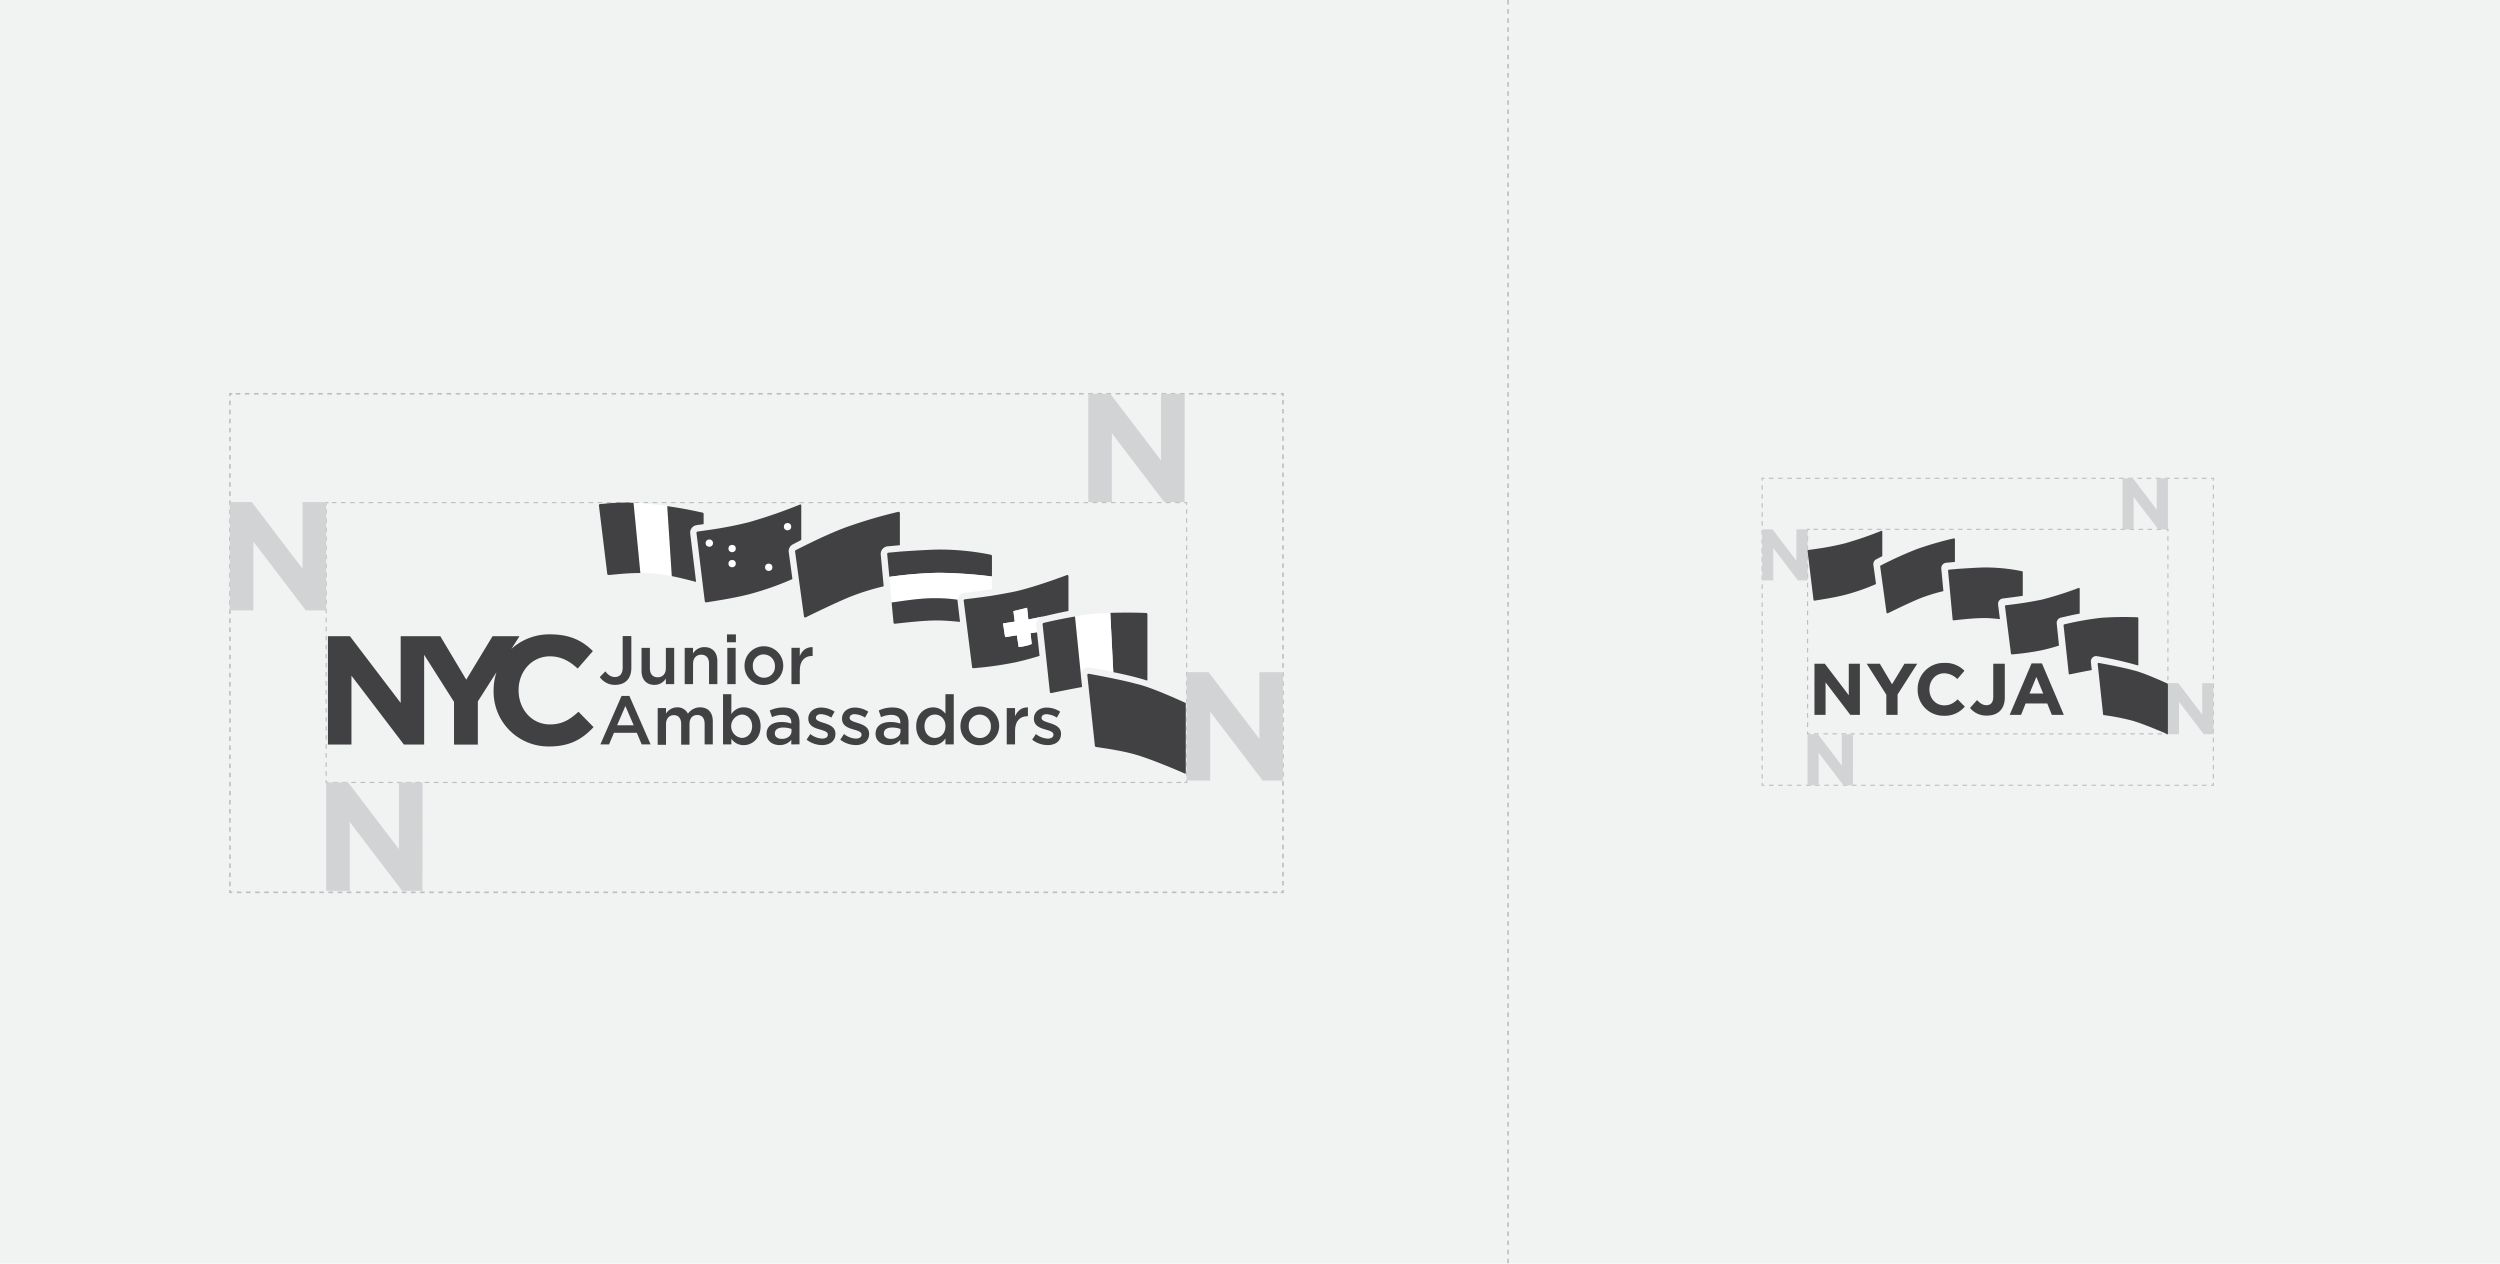 <svg xmlns="http://www.w3.org/2000/svg" viewBox="0 0 1096.32 554.1"><defs><style>.cls-1{fill:#f1f2f2;}.cls-11,.cls-14,.cls-15,.cls-16,.cls-17,.cls-2,.cls-4,.cls-5,.cls-6,.cls-7,.cls-8,.cls-9{fill:none;}.cls-14,.cls-15,.cls-16,.cls-17,.cls-2,.cls-4,.cls-5,.cls-6,.cls-7,.cls-8,.cls-9{stroke:#231f20;stroke-miterlimit:10;}.cls-2,.cls-4,.cls-5,.cls-6{stroke-width:0.71px;}.cls-2{stroke-dasharray:2 2;}.cls-2,.cls-3{opacity:0.25;}.cls-5{stroke-dasharray:2.01 2.01;}.cls-6{stroke-dasharray:1.99 1.99;}.cls-14,.cls-15,.cls-16,.cls-17,.cls-7,.cls-8,.cls-9{stroke-width:0.5px;}.cls-8{stroke-dasharray:2.01 2.01;}.cls-9{stroke-dasharray:1.98 1.98;}.cls-10{fill:#414042;}.cls-12{fill:#fff;}.cls-13{fill:#d1d3d4;}.cls-14{stroke-dasharray:1.98 1.98;}.cls-15{stroke-dasharray:2.04 2.04;}.cls-16{stroke-dasharray:2.02 2.02;}.cls-17{stroke-dasharray:1.98 1.98;}</style></defs><title>Asset 5</title><g id="Layer_2" data-name="Layer 2"><g id="Layer_1-2" data-name="Layer 1"><rect class="cls-1" width="1096.32" height="554.1"/><line class="cls-2" x1="661.34" x2="661.34" y2="554.1"/><g class="cls-3"><polyline class="cls-4" points="562.63 173.68 562.63 172.68 561.63 172.68"/><line class="cls-5" x1="559.62" y1="172.68" x2="102.84" y2="172.68"/><polyline class="cls-4" points="101.83 172.68 100.83 172.68 100.83 173.68"/><line class="cls-6" x1="100.83" y1="175.67" x2="100.83" y2="389.32"/><polyline class="cls-4" points="100.83 390.31 100.83 391.31 101.83 391.31"/><line class="cls-5" x1="103.84" y1="391.31" x2="560.63" y2="391.31"/><polyline class="cls-4" points="561.63 391.31 562.63 391.31 562.63 390.31"/><line class="cls-6" x1="562.63" y1="388.32" x2="562.63" y2="174.67"/></g><g class="cls-3"><polyline class="cls-7" points="520.38 221.41 520.38 220.41 519.38 220.41"/><line class="cls-8" x1="517.37" y1="220.41" x2="145.05" y2="220.41"/><polyline class="cls-7" points="144.04 220.41 143.04 220.41 143.04 221.41"/><line class="cls-9" x1="143.04" y1="223.39" x2="143.04" y2="341.15"/><polyline class="cls-7" points="143.04 342.14 143.04 343.14 144.04 343.14"/><line class="cls-8" x1="146.05" y1="343.14" x2="518.37" y2="343.14"/><polyline class="cls-7" points="519.38 343.14 520.38 343.14 520.38 342.14"/><line class="cls-9" x1="520.38" y1="340.16" x2="520.38" y2="222.4"/></g><path class="cls-10" d="M253.68,312.12c-3.73,3.39-7.06,5.56-12.49,5.56-8.14,0-13.77-6.79-13.77-14.93v-.14c0-8.14,5.77-14.79,13.77-14.79,4.75,0,8.48,2,12.15,5.36l6.65-7.67c-4.41-4.34-9.77-7.33-18.73-7.33a24.73,24.73,0,0,0-17,6.38l3.56-5.57H216l-11.54,19.07L193.09,279H175.71v29.25L153.45,279h-9.64v47.5h10.31v-30.2l23,30.2H186V287.14l13.1,20.65v18.73h10.45V307.58l8.17-12.8a25.67,25.67,0,0,0-1.26,8v.13a24,24,0,0,0,24.36,24.43c9.16,0,14.59-3.26,19.47-8.48Z"/><path class="cls-10" d="M269.78,300.33a8,8,0,0,1-6.76-3.41l2.44-2.5c1.24,1.57,2.47,2.47,4.25,2.47,2,0,3.35-1.33,3.35-4.13V278.92h3.8v13.93C276.87,297.86,273.94,300.33,269.78,300.33Z"/><path class="cls-10" d="M292,284.11h3.65V300H292v-2.47a5.73,5.73,0,0,1-5,2.81c-3.59,0-5.67-2.41-5.67-6.12V284.11H285v9c0,2.47,1.24,3.89,3.41,3.89s3.59-1.48,3.59-4Z"/><path class="cls-10" d="M303.91,300h-3.65V284.11h3.65v2.47a5.73,5.73,0,0,1,5-2.8c3.59,0,5.67,2.41,5.67,6.12V300h-3.65v-9c0-2.47-1.24-3.89-3.41-3.89s-3.59,1.48-3.59,4Z"/><path class="cls-10" d="M318.8,281.66v-3.47h3.92v3.47Zm.15,18.37V284.11h3.65V300Z"/><path class="cls-10" d="M334.94,300.38a8.24,8.24,0,0,1-8.44-8.26,8.49,8.49,0,1,1,8.44,8.26Zm0-13.42a4.78,4.78,0,0,0-4.79,5.1,4.92,4.92,0,0,0,4.86,5.16,4.79,4.79,0,0,0,4.82-5.1A4.93,4.93,0,0,0,334.94,287Z"/><path class="cls-10" d="M350.73,300h-3.65V284.09h3.65v3.59c1-2.38,2.83-4,5.64-3.89v3.86h-.21c-3.2,0-5.43,2.08-5.43,6.3Z"/><path class="cls-10" d="M285.31,326.44h-3.92l-2.14-5.1h-10l-2.17,5.1h-3.8l9.29-21.26H276Zm-11.07-16.83-3.62,8.44h7.27Z"/><path class="cls-10" d="M307,310.19c3.47,0,5.58,2.2,5.58,6.09v10.16H309v-9c0-2.53-1.18-3.89-3.23-3.89s-3.41,1.39-3.41,4v9h-3.65v-9.08c0-2.47-1.2-3.86-3.23-3.86s-3.41,1.51-3.41,4v9h-3.65V310.52h3.65v2.41a5.71,5.71,0,0,1,4.86-2.74,5,5,0,0,1,4.74,2.8A6.5,6.5,0,0,1,307,310.19Z"/><path class="cls-10" d="M326.12,326.77a6.49,6.49,0,0,1-5.4-2.81v2.47h-3.65v-22h3.65v8.75a6.36,6.36,0,0,1,5.4-3c3.77,0,7.42,3,7.42,8.29S329.92,326.77,326.12,326.77Zm-.84-13.42a5.15,5.15,0,0,0,0,10.25c2.5,0,4.55-2,4.55-5.13S327.75,313.35,325.28,313.35Z"/><path class="cls-10" d="M347,326.44v-2a6.44,6.44,0,0,1-5.16,2.29c-3,0-5.67-1.72-5.67-4.91v-.06c0-3.44,2.74-5.13,6.45-5.13a13.33,13.33,0,0,1,4.4.67v-.39c0-2.2-1.39-3.41-3.92-3.41a11.08,11.08,0,0,0-4.55,1l-1-2.92a13.64,13.64,0,0,1,6.06-1.33c4.7,0,7,2.47,7,6.72v9.44Zm.09-6.76a10.48,10.48,0,0,0-3.65-.63c-2.29,0-3.65.94-3.65,2.56v.06c0,1.51,1.35,2.35,3.08,2.35,2.41,0,4.22-1.36,4.22-3.35Z"/><path class="cls-10" d="M360.47,326.74a11.19,11.19,0,0,1-6.76-2.38l1.63-2.47a8.92,8.92,0,0,0,5.22,2c1.57,0,2.47-.66,2.47-1.72v-.06c0-1.24-1.69-1.66-3.56-2.23-2.35-.66-5-1.63-5-4.68v-.06c0-3,2.5-4.86,5.67-4.86a11.06,11.06,0,0,1,5.85,1.81l-1.45,2.6a9.24,9.24,0,0,0-4.5-1.51c-1.42,0-2.23.67-2.23,1.6v.06c0,1.15,1.72,1.63,3.59,2.23,2.32.73,4.95,1.78,4.95,4.65v.06C366.38,325.08,363.78,326.74,360.47,326.74Z"/><path class="cls-10" d="M375.25,326.74a11.19,11.19,0,0,1-6.76-2.38l1.63-2.47a8.92,8.92,0,0,0,5.22,2c1.57,0,2.47-.66,2.47-1.72v-.06c0-1.24-1.69-1.66-3.56-2.23-2.35-.66-5-1.63-5-4.68v-.06c0-3,2.5-4.86,5.67-4.86a11.06,11.06,0,0,1,5.85,1.81l-1.45,2.6a9.25,9.25,0,0,0-4.5-1.51c-1.42,0-2.23.67-2.23,1.6v.06c0,1.15,1.72,1.63,3.59,2.23,2.32.73,4.95,1.78,4.95,4.65v.06C381.16,325.08,378.57,326.74,375.25,326.74Z"/><path class="cls-10" d="M394.8,326.44v-2a6.44,6.44,0,0,1-5.16,2.29c-3,0-5.67-1.72-5.67-4.91v-.06c0-3.44,2.74-5.13,6.45-5.13a13.33,13.33,0,0,1,4.4.67v-.39c0-2.2-1.39-3.41-3.92-3.41a11.08,11.08,0,0,0-4.55,1l-1-2.92a13.64,13.64,0,0,1,6.06-1.33c4.7,0,7,2.47,7,6.72v9.44Zm.09-6.76a10.48,10.48,0,0,0-3.65-.63c-2.29,0-3.65.94-3.65,2.56v.06c0,1.51,1.36,2.35,3.08,2.35,2.41,0,4.22-1.36,4.22-3.35Z"/><path class="cls-10" d="M414.6,326.44v-2.65a6.38,6.38,0,0,1-5.43,3c-3.74,0-7.39-3-7.39-8.29s3.59-8.29,7.39-8.29a6.6,6.6,0,0,1,5.43,2.8v-8.57h3.65v22ZM410,313.35c-2.5,0-4.58,1.93-4.58,5.13s2.11,5.13,4.58,5.13,4.61-2,4.61-5.13S412.49,313.35,410,313.35Z"/><path class="cls-10" d="M429.63,326.8a8.24,8.24,0,0,1-8.44-8.26,8.49,8.49,0,1,1,8.44,8.26Zm0-13.42a4.78,4.78,0,0,0-4.79,5.1,4.92,4.92,0,0,0,4.86,5.16,4.79,4.79,0,0,0,4.82-5.1A4.93,4.93,0,0,0,429.63,313.38Z"/><path class="cls-10" d="M445.13,326.45h-3.65V310.52h3.65v3.59c1-2.38,2.83-4,5.64-3.89v3.86h-.21c-3.2,0-5.43,2.08-5.43,6.3Z"/><path class="cls-10" d="M459.4,326.75a11.19,11.19,0,0,1-6.76-2.38l1.63-2.47a8.92,8.92,0,0,0,5.22,2c1.57,0,2.47-.66,2.47-1.72v-.06c0-1.24-1.69-1.66-3.56-2.23-2.35-.66-5-1.63-5-4.68v-.06c0-3,2.5-4.86,5.67-4.86a11.06,11.06,0,0,1,5.85,1.81l-1.45,2.6a9.25,9.25,0,0,0-4.5-1.51c-1.42,0-2.23.67-2.23,1.6v.06c0,1.15,1.72,1.63,3.59,2.23,2.32.73,4.95,1.78,4.95,4.65v.06C465.31,325.09,462.72,326.75,459.4,326.75Z"/><line class="cls-11" x1="451.74" y1="275.78" x2="453.12" y2="288.86"/><circle class="cls-12" cx="311.99" cy="236.56" r="1.61"/><circle class="cls-12" cx="322" cy="238.94" r="1.61"/><circle class="cls-12" cx="322" cy="245.55" r="1.61"/><circle class="cls-12" cx="338.04" cy="247.16" r="1.61"/><circle class="cls-12" cx="346.29" cy="229.35" r="1.61"/><path class="cls-12" d="M285.54,221.07c-2.88-.32-5.46-.5-7.78-.59l3,30.8c1.51,0,3.1,0,4.77.14a67.38,67.38,0,0,1,9,1.23l-2-30.69C290.47,221.66,288.13,221.36,285.54,221.07Z"/><path class="cls-10" d="M274.15,220.41c-5.34,0-8.88.48-11,.63a.55.55,0,0,0-.51.62l3.66,30a.54.54,0,0,0,.53.49h0c2.09-.07,7.15-.86,13.94-.86h.05l-3-30.8Q275.84,220.41,274.15,220.41Z"/><path class="cls-10" d="M305.46,230.29l3.1-.44v-4.51a.55.55,0,0,0-.44-.54c-2.17-.42-7-1.64-15.52-2.84l2,30.69c4,.8,7.79,1.8,10.43,2.49a.16.16,0,0,0,.2-.18l-2.55-21A3.34,3.34,0,0,1,305.46,230.29Z"/><path class="cls-10" d="M347.74,238.69c.42-.2,1.08-.55,1.91-1l1.49-.78a.44.44,0,0,0,.24-.39V221.85c0-.32,0-.83-.73-.52A223.23,223.23,0,0,1,328.41,229a170.64,170.64,0,0,1-17.06,3.33l-2.8.4-2.67.38a.55.55,0,0,0-.46.61l2.7,22.18.17,1.4.17,1.38.62,5a.55.55,0,0,0,.54.49h.09c2.81-.47,11.58-1.74,18.7-3.55A130.22,130.22,0,0,0,347.36,254a.21.21,0,0,0,.12-.22l-1.59-11.65A3.33,3.33,0,0,1,347.74,238.69Z"/><path class="cls-10" d="M386.74,241.12a3.34,3.34,0,0,1,2.54-1.54l5.13-.47a.23.23,0,0,0,.21-.24V225a.55.55,0,0,0-.56-.55h-.13A215.49,215.49,0,0,0,371.62,231c-9.25,3.29-22.12,10-22.66,10.26a.54.54,0,0,0-.3.57l1.5,11,.2,1.46.2,1.46,2,14.56a.55.55,0,0,0,.54.48.54.54,0,0,0,.24-.06c2.87-1.44,13.55-6.62,19.19-8.91a103.16,103.16,0,0,1,14.79-4.65.25.25,0,0,0,.19-.27l-1.26-13.46A3.53,3.53,0,0,1,386.74,241.12Z"/><path class="cls-10" d="M435,252.83v-9a.57.57,0,0,0-.47-.55A111.52,111.52,0,0,0,412,241c-4.93,0-16.89.86-17.34.9l-5.1.47a.55.55,0,0,0-.5.6l.94,10a177.56,177.56,0,0,1,21.63-1.77A205.51,205.51,0,0,1,435,252.83Z"/><path class="cls-12" d="M419.83,263a3.36,3.36,0,0,1,2.88-3l1.87-.23c2.4-.29,6.25-.76,10.41-1.4v-5.59a205.51,205.51,0,0,0-23.4-1.61A177.56,177.56,0,0,0,390,253l.32,3.42.73,7.78c2.2-.18,11.23-1.83,18.55-1.87A68.21,68.21,0,0,1,419.83,263Z"/><path class="cls-10" d="M409.55,262.32c-7.32,0-16.35,1.69-18.55,1.87l.83,8.84a.55.55,0,0,0,.54.5h.06c2.59-.26,11.88-1.44,18.39-1.44H412c2.72.07,5.88.32,9,.63,0,0-1.15-9.47-1.13-9.73A68.21,68.21,0,0,0,409.55,262.32Z"/><path class="cls-10" d="M459.26,269.93c2.23-.52,5.49-1.28,9.29-2V252.69a.55.55,0,0,0-.54-.56c-.06,0-13.25,5.06-22.54,7.18-2.44.56-10,1.86-10.48,1.93-5.35.81-10.11,1.34-11.91,1.58a.55.55,0,0,0-.47.62l1.21,9.6,2.46,19.51a.55.55,0,0,0,.54.48h.06a157,157,0,0,0,18.66-2.63c3.7-.84,7.18-1.8,10.33-2.77l-1.12-10.41-2.84.44.52,4.72a13.18,13.18,0,0,1-2.85.88,19.81,19.81,0,0,1-2.86.47l-.8-5.15-5.15.8-.93-6,5.15-.8-.59-4.6,6-1.47.55,5.14,6.08-1.26C457.59,270.32,458.33,270.15,459.26,269.93Z"/><path class="cls-10" d="M502.82,298.39a.26.26,0,0,0,.35-.26V269.37a.55.55,0,0,0-.51-.55c-2.42-.14-9.26-.27-15.77-.06l1.32,26C493.12,295.75,498.72,297.05,502.82,298.39Z"/><path class="cls-12" d="M477.34,292.65h0c.11,0,5,.83,10.87,2.06l-1.32-26c-2.47.08-4.89.21-7,.42-2.63.25-5.58.68-8.46,1.17L474,296a3.32,3.32,0,0,1,3.33-3.38Z"/><path class="cls-10" d="M457.61,273.18a.55.55,0,0,0-.41.59l3.19,29.68a.55.55,0,0,0,.54.5s8.42-1.76,13.6-2.67l-.53-4.91c0-.11,0-.22,0-.33l-2.59-25.68C465.41,271.37,459.67,272.66,457.61,273.18Z"/><path class="cls-10" d="M519.69,308.15c-1.49-.67-15.05-6.92-21.32-8.24h0c-6.88-1.94-21-4.46-21-4.46a.55.55,0,0,0-.55.61l3.32,31a.55.55,0,0,0,.45.49c2.31.38,11.07,1.49,17.78,3.48,7.52,2.23,19.42,7.4,21.36,8.25l.08,0a.19.19,0,0,0,.19-.19V308.61A.5.5,0,0,0,519.69,308.15Z"/><path class="cls-12" d="M444.41,268l.59,4.6-5.15.8.93,6,5.15-.8.8,5.15a19.81,19.81,0,0,0,2.86-.47,13.18,13.18,0,0,0,2.85-.88l-.52-4.72,2.84-.44-.34-3.17a3.33,3.33,0,0,1,1.71-3.28l.83-.33-6,1.23-.55-5.14Z"/><circle class="cls-12" cx="311.06" cy="238.17" r="1.61"/><circle class="cls-12" cx="321.06" cy="240.55" r="1.61"/><circle class="cls-12" cx="321.06" cy="247.16" r="1.61"/><circle class="cls-12" cx="337.11" cy="248.77" r="1.61"/><circle class="cls-12" cx="345.36" cy="230.96" r="1.61"/><polygon class="cls-13" points="143.04 220.18 132.68 220.18 132.68 249.43 110.43 220.18 100.79 220.18 100.79 267.69 111.11 267.69 111.11 237.49 134.11 267.69 143 267.69 143.04 220.18"/><polygon class="cls-13" points="519.51 172.68 509.15 172.68 509.15 201.93 486.89 172.68 477.26 172.68 477.26 220.18 487.57 220.18 487.57 189.99 510.58 220.18 519.47 220.18 519.51 172.68"/><polygon class="cls-13" points="562.63 294.77 552.27 294.77 552.27 324.02 530.01 294.77 520.38 294.77 520.38 342.28 530.69 342.28 530.69 312.08 553.7 342.28 562.59 342.28 562.63 294.77"/><polygon class="cls-13" points="185.3 343.14 174.94 343.14 174.94 372.39 152.68 343.14 143.04 343.14 143.04 390.64 153.36 390.64 153.36 360.44 176.37 390.64 185.25 390.64 185.3 343.14"/><g class="cls-3"><polyline class="cls-7" points="950.7 233.13 950.7 232.13 949.7 232.13"/><line class="cls-14" x1="947.72" y1="232.13" x2="794.66" y2="232.13"/><polyline class="cls-7" points="793.67 232.13 792.67 232.13 792.67 233.13"/><line class="cls-15" x1="792.67" y1="235.17" x2="792.67" y2="319.81"/><polyline class="cls-7" points="792.67 320.82 792.67 321.82 793.67 321.82"/><line class="cls-14" x1="795.64" y1="321.82" x2="948.71" y2="321.82"/><polyline class="cls-7" points="949.7 321.82 950.7 321.82 950.7 320.82"/><line class="cls-15" x1="950.69" y1="318.79" x2="950.69" y2="234.15"/></g><g class="cls-3"><polyline class="cls-7" points="970.61 210.75 970.61 209.75 969.61 209.75"/><line class="cls-16" x1="967.59" y1="209.75" x2="774.77" y2="209.75"/><polyline class="cls-7" points="773.76 209.75 772.76 209.75 772.76 210.75"/><line class="cls-17" x1="772.76" y1="212.73" x2="772.76" y2="342.37"/><polyline class="cls-7" points="772.76 343.36 772.76 344.36 773.76 344.36"/><line class="cls-16" x1="775.78" y1="344.36" x2="968.6" y2="344.36"/><polyline class="cls-7" points="969.61 344.36 970.61 344.36 970.61 343.36"/><line class="cls-17" x1="970.61" y1="341.38" x2="970.61" y2="211.74"/></g><polygon class="cls-13" points="792.67 232.13 787.79 232.13 787.79 245.92 777.3 232.13 772.76 232.13 772.76 254.52 777.62 254.52 777.62 240.29 788.46 254.52 792.65 254.52 792.67 232.13"/><polygon class="cls-13" points="950.7 209.75 945.81 209.75 945.81 223.53 935.32 209.75 930.78 209.75 930.78 232.13 935.64 232.13 935.64 217.9 946.49 232.13 950.67 232.13 950.7 209.75"/><polygon class="cls-13" points="970.61 299.58 965.73 299.58 965.73 313.37 955.24 299.58 950.7 299.58 950.7 321.97 955.55 321.97 955.55 307.74 966.4 321.97 970.59 321.97 970.61 299.58"/><polygon class="cls-13" points="812.58 321.97 807.7 321.97 807.7 335.75 797.21 321.97 792.67 321.97 792.67 344.36 797.53 344.36 797.53 330.12 808.37 344.36 812.56 344.36 812.58 321.97"/><path class="cls-10" d="M824.92,232.83a159.22,159.22,0,0,1-15.86,5.44,121.7,121.7,0,0,1-12.17,2.37l-2,.28-1.9.27a.39.39,0,0,0-.33.44l1.93,15.82.12,1,.12,1,.44,3.6a.39.39,0,0,0,.39.35h.07c2-.33,8.26-1.24,13.34-2.53a92.87,92.87,0,0,0,13.51-4.69.15.15,0,0,0,.09-.16l-1.14-8.31a2.38,2.38,0,0,1,1.32-2.48c.3-.14.77-.39,1.36-.7l1.06-.56a.31.31,0,0,0,.17-.28V233.2C825.45,233,825.45,232.61,824.92,232.83Z"/><path class="cls-10" d="M856.89,236.09h-.09a153.7,153.7,0,0,0-15.92,4.6A163.43,163.43,0,0,0,824.72,248a.38.38,0,0,0-.21.4l1.07,7.82.14,1,.14,1,1.42,10.39a.39.39,0,0,0,.39.34.39.39,0,0,0,.17,0c2-1,9.66-4.72,13.69-6.36a73.58,73.58,0,0,1,10.55-3.32.18.18,0,0,0,.14-.19l-.9-9.6a2.52,2.52,0,0,1,.35-1.6,2.38,2.38,0,0,1,1.81-1.1l3.66-.34a.17.17,0,0,0,.15-.17v-9.86A.39.39,0,0,0,856.89,236.09Z"/><path class="cls-10" d="M886.74,250.5a79.54,79.54,0,0,0-16.09-1.65c-3.51,0-12,.62-12.37.64l-3.64.33a.39.39,0,0,0-.36.43l.9,9.59,1.11,11.85a.39.39,0,0,0,.39.36h0c1.85-.19,8.47-1,13.11-1h.82c1.94,0,4.19.23,6.41.45l-.8-6.38a2.4,2.4,0,0,1,2.06-2.67l1.34-.17c1.71-.21,4.46-.54,7.42-1V250.9A.4.4,0,0,0,886.74,250.5Z"/><path class="cls-10" d="M911.63,257.8a156.14,156.14,0,0,1-16.08,5.12c-1.74.4-7.14,1.32-7.47,1.37-3.82.58-7.21,1-8.5,1.13a.39.39,0,0,0-.34.44l.86,6.85,1.76,13.92a.39.39,0,0,0,.39.35h0a111.94,111.94,0,0,0,13.31-1.87c2.64-.6,5.12-1.28,7.37-2l-1-9.68a2.38,2.38,0,0,1,1.89-2.6l1.56-.35c1.59-.37,3.92-.91,6.63-1.41V258.2A.39.39,0,0,0,911.63,257.8Z"/><path class="cls-10" d="M937.34,270.7a140.33,140.33,0,0,0-16.24.26,133.38,133.38,0,0,0-15.88,2.85.39.39,0,0,0-.29.42l2.27,21.17a.39.39,0,0,0,.39.35s6-1.26,9.7-1.9l-.38-3.5a2.39,2.39,0,0,1,2.38-2.65h0a162.81,162.81,0,0,1,18.18,4.09.19.19,0,0,0,.25-.18V271.1A.39.39,0,0,0,937.34,270.7Z"/><path class="cls-10" d="M935.28,293.88h0c-4.91-1.39-15-3.18-15-3.18a.39.39,0,0,0-.39.44l2.37,22.1a.39.39,0,0,0,.32.35,102.73,102.73,0,0,1,12.68,2.49c5.36,1.59,13.85,5.28,15.23,5.89h.06a.14.14,0,0,0,.14-.14V300.08a.35.35,0,0,0-.21-.33C949.42,299.28,939.75,294.82,935.28,293.88Z"/><path class="cls-10" d="M811.41,313.49l-10.85-14.25v14.25h-4.87V291.08h4.55l10.5,13.8v-13.8h4.87v22.41Z"/><path class="cls-10" d="M832.14,304.56v8.93h-4.93v-8.84l-8.61-13.57h5.76l5.35,9,5.44-9h5.6Z"/><path class="cls-10" d="M852.44,313.88a11.31,11.31,0,0,1-11.49-11.52v-.06a11.39,11.39,0,0,1,11.69-11.59,11.56,11.56,0,0,1,8.83,3.46l-3.14,3.62a8.27,8.27,0,0,0-5.73-2.53c-3.78,0-6.5,3.14-6.5,7v.06c0,3.84,2.66,7,6.5,7,2.56,0,4.13-1,5.89-2.62l3.14,3.17A11.45,11.45,0,0,1,852.44,313.88Z"/><path class="cls-10" d="M871.24,313.81a9.16,9.16,0,0,1-7.33-3.36L867,307c1.28,1.41,2.53,2.24,4.1,2.24,1.86,0,3-1.12,3-3.71V291.08h5.06v14.66C879.18,311.19,876,313.81,871.24,313.81Z"/><path class="cls-10" d="M899.78,313.49l-2-5h-9.48l-2,5h-5l9.6-22.57h4.55l9.6,22.57ZM893,296.85l-3,7.27h6Z"/></g></g></svg>